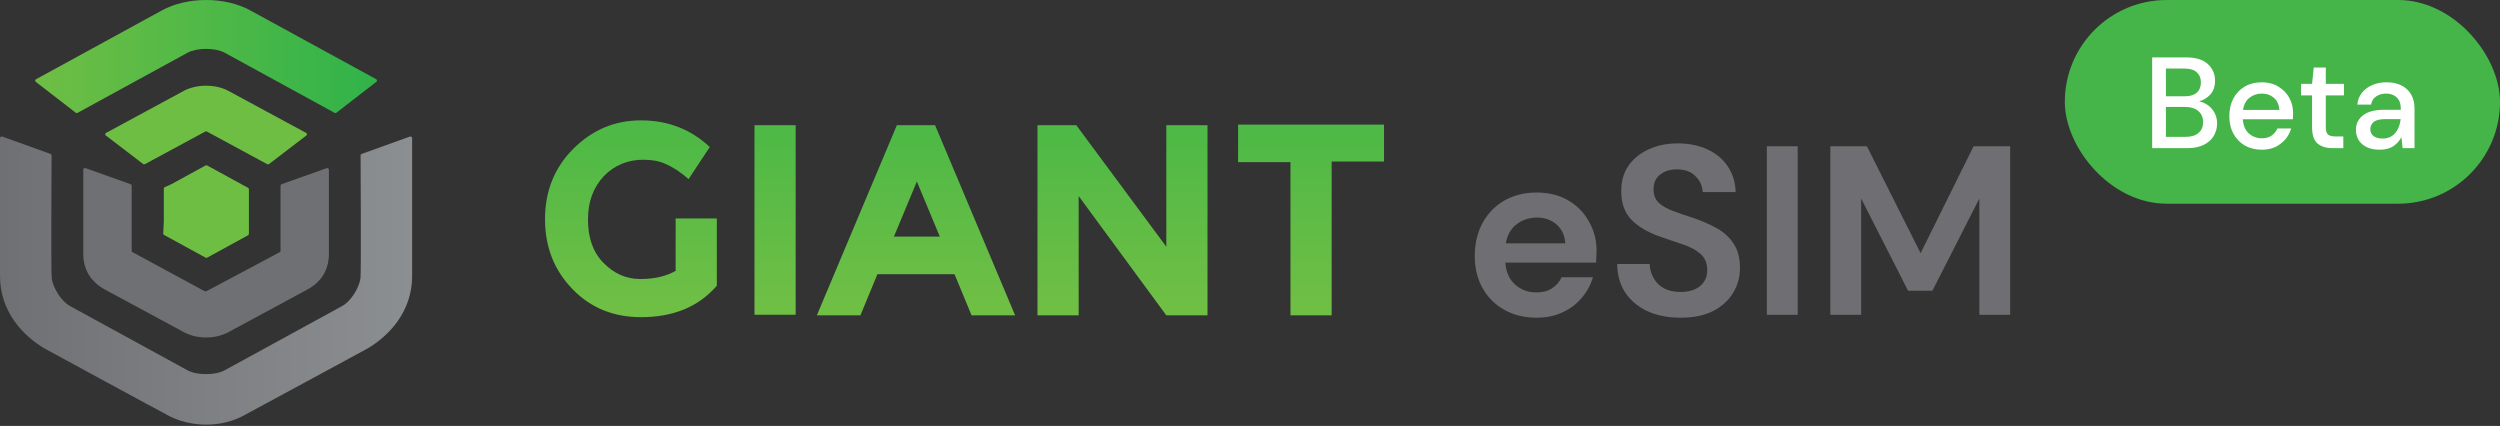 <svg width="270" height="46" viewBox="0 0 270 46" fill="none" xmlns="http://www.w3.org/2000/svg">
<rect x="0" y="0" width="270" height="46" fill="#333333" stroke="none"/>
<path d="M8.175 12.17C8.207 12.195 8.247 12.209 8.289 12.21C8.321 12.21 8.353 12.202 8.38 12.186L20.275 5.684C21.257 5.146 23.263 5.146 24.246 5.684L36.133 12.185C36.164 12.203 36.202 12.211 36.238 12.208C36.275 12.206 36.311 12.192 36.339 12.17L40.647 8.834C40.67 8.816 40.688 8.793 40.7 8.767C40.711 8.742 40.716 8.713 40.714 8.685C40.711 8.658 40.701 8.631 40.685 8.608C40.67 8.584 40.648 8.564 40.623 8.55L27.027 1.121C25.713 0.399 24.016 0 22.26 0C20.505 0 18.807 0.396 17.491 1.121L3.892 8.558C3.866 8.572 3.844 8.591 3.828 8.615C3.812 8.639 3.803 8.666 3.801 8.694C3.799 8.721 3.804 8.749 3.815 8.775C3.827 8.801 3.844 8.824 3.867 8.842L8.175 12.17Z" fill="url(#paint0_linear_9849_26546)"/>
<path d="M28.949 17.75C28.99 17.75 29.029 17.736 29.062 17.712L33.087 14.631C33.109 14.614 33.127 14.592 33.138 14.567C33.15 14.542 33.155 14.514 33.152 14.487C33.15 14.46 33.141 14.434 33.125 14.411C33.109 14.388 33.088 14.368 33.063 14.355L24.667 9.816C23.297 9.075 21.225 9.073 19.846 9.816L11.45 14.357C11.426 14.371 11.405 14.39 11.389 14.413C11.374 14.436 11.365 14.462 11.362 14.489C11.359 14.516 11.364 14.543 11.376 14.568C11.387 14.594 11.405 14.615 11.428 14.632L15.455 17.709C15.483 17.73 15.518 17.744 15.555 17.746C15.591 17.749 15.627 17.741 15.659 17.724C15.659 17.724 22.113 14.239 22.156 14.213C22.186 14.196 22.22 14.187 22.255 14.187C22.289 14.187 22.323 14.196 22.353 14.213C22.385 14.234 28.859 17.732 28.859 17.732C28.887 17.746 28.917 17.754 28.949 17.753" fill="url(#paint1_linear_9849_26546)"/>
<path d="M17.723 25.377L22.193 27.822C22.221 27.837 22.254 27.845 22.287 27.845C22.319 27.846 22.351 27.838 22.379 27.822L26.789 25.41C26.817 25.394 26.84 25.372 26.857 25.345C26.873 25.318 26.881 25.287 26.882 25.256V20.437C26.881 20.407 26.873 20.377 26.856 20.35C26.84 20.323 26.817 20.301 26.789 20.286L22.379 17.874C22.351 17.859 22.319 17.851 22.286 17.851C22.253 17.851 22.221 17.859 22.193 17.874L18.526 19.882L17.799 20.211C17.767 20.225 17.74 20.248 17.721 20.276C17.702 20.304 17.692 20.337 17.692 20.37V23.887L17.629 25.219C17.628 25.251 17.636 25.283 17.652 25.311C17.668 25.339 17.692 25.362 17.722 25.379" fill="url(#paint2_linear_9849_26546)"/>
<path d="M18.402 44.993C20.364 45.967 23.427 46.317 26.1 44.993C26.755 44.657 39.74 37.611 39.74 37.611C41.992 36.264 44.511 33.68 44.511 29.799V14.912C44.511 14.884 44.503 14.856 44.489 14.832C44.474 14.807 44.454 14.786 44.429 14.771C44.405 14.754 44.377 14.744 44.348 14.741C44.318 14.738 44.289 14.742 44.261 14.752L39.062 16.623C39.027 16.635 38.997 16.657 38.976 16.685C38.955 16.714 38.944 16.748 38.943 16.783C38.943 16.783 39.012 29.66 38.933 30.005C38.814 31.098 37.872 32.552 36.958 33.049L24.243 40.002C23.259 40.541 21.253 40.541 20.271 40.002L7.555 33.049C6.641 32.549 5.7 31.098 5.583 30.005C5.503 29.66 5.571 16.783 5.571 16.783C5.571 16.748 5.559 16.714 5.538 16.685C5.518 16.657 5.488 16.635 5.453 16.623L0.254 14.752C0.226 14.741 0.196 14.737 0.166 14.739C0.136 14.742 0.107 14.752 0.082 14.768C0.056 14.784 0.036 14.805 0.022 14.83C0.007 14.855 -5.91271e-05 14.884 3.54887e-07 14.912V29.802C3.54887e-07 33.683 2.519 36.268 4.769 37.614C4.769 37.614 17.64 44.618 18.398 44.993" fill="url(#paint3_linear_9849_26546)"/>
<path d="M19.954 35.925C20.665 36.275 21.456 36.454 22.258 36.447C23.052 36.454 23.837 36.279 24.546 35.938L33.11 31.315C34.788 30.425 35.52 29.066 35.52 27.418V18.321C35.52 18.293 35.513 18.266 35.5 18.242C35.486 18.218 35.467 18.197 35.443 18.182C35.419 18.166 35.391 18.156 35.362 18.153C35.333 18.149 35.303 18.153 35.276 18.163L30.412 19.895C30.378 19.907 30.349 19.928 30.328 19.956C30.307 19.984 30.296 20.017 30.296 20.052V27.093C30.297 27.121 30.29 27.15 30.275 27.175C30.26 27.2 30.238 27.221 30.211 27.234C30.154 27.26 22.312 31.443 22.312 31.443C22.277 31.458 22.239 31.466 22.201 31.466C22.163 31.466 22.125 31.458 22.09 31.443L14.306 27.231C14.279 27.218 14.257 27.198 14.242 27.172C14.226 27.147 14.219 27.119 14.22 27.09V20.049C14.22 20.014 14.209 19.981 14.189 19.953C14.168 19.925 14.139 19.904 14.105 19.892L9.24 18.16C9.213 18.15 9.184 18.146 9.155 18.15C9.126 18.153 9.098 18.163 9.075 18.179C9.05 18.194 9.031 18.215 9.017 18.239C9.003 18.263 8.996 18.29 8.996 18.317V27.415C8.996 29.063 9.73 30.422 11.407 31.311L19.954 35.925Z" fill="url(#paint4_linear_9849_26546)"/>
<path d="M165.956 34.312C164.656 34.312 163.503 34.035 162.498 33.48C161.493 32.925 160.704 32.145 160.132 31.14C159.56 30.135 159.274 28.973 159.274 27.656C159.274 26.321 159.551 25.134 160.106 24.094C160.678 23.054 161.458 22.248 162.446 21.676C163.451 21.087 164.63 20.792 165.982 20.792C167.247 20.792 168.365 21.069 169.336 21.624C170.307 22.179 171.061 22.941 171.598 23.912C172.153 24.865 172.43 25.931 172.43 27.11C172.43 27.301 172.421 27.5 172.404 27.708C172.404 27.916 172.395 28.133 172.378 28.358H162.576C162.645 29.363 162.992 30.152 163.616 30.724C164.257 31.296 165.029 31.582 165.93 31.582C166.606 31.582 167.169 31.435 167.62 31.14C168.088 30.828 168.435 30.429 168.66 29.944H172.04C171.797 30.759 171.39 31.504 170.818 32.18C170.263 32.839 169.57 33.359 168.738 33.74C167.923 34.121 166.996 34.312 165.956 34.312ZM165.982 23.496C165.167 23.496 164.448 23.73 163.824 24.198C163.2 24.649 162.801 25.342 162.628 26.278H169.05C168.998 25.429 168.686 24.753 168.114 24.25C167.542 23.747 166.831 23.496 165.982 23.496ZM181.521 34.312C180.186 34.312 179.008 34.087 177.985 33.636C176.962 33.168 176.156 32.509 175.567 31.66C174.978 30.793 174.674 29.745 174.657 28.514H178.167C178.202 29.363 178.505 30.083 179.077 30.672C179.666 31.244 180.472 31.53 181.495 31.53C182.379 31.53 183.081 31.322 183.601 30.906C184.121 30.473 184.381 29.901 184.381 29.19C184.381 28.445 184.147 27.864 183.679 27.448C183.228 27.032 182.622 26.694 181.859 26.434C181.096 26.174 180.282 25.897 179.415 25.602C178.011 25.117 176.936 24.493 176.191 23.73C175.463 22.967 175.099 21.953 175.099 20.688C175.082 19.613 175.333 18.695 175.853 17.932C176.39 17.152 177.118 16.554 178.037 16.138C178.956 15.705 180.013 15.488 181.209 15.488C182.422 15.488 183.488 15.705 184.407 16.138C185.343 16.571 186.071 17.178 186.591 17.958C187.128 18.738 187.414 19.665 187.449 20.74H183.887C183.87 20.099 183.618 19.535 183.133 19.05C182.665 18.547 182.006 18.296 181.157 18.296C180.429 18.279 179.814 18.461 179.311 18.842C178.826 19.206 178.583 19.743 178.583 20.454C178.583 21.061 178.774 21.546 179.155 21.91C179.536 22.257 180.056 22.551 180.715 22.794C181.374 23.037 182.128 23.297 182.977 23.574C183.878 23.886 184.702 24.25 185.447 24.666C186.192 25.082 186.79 25.637 187.241 26.33C187.692 27.006 187.917 27.881 187.917 28.956C187.917 29.909 187.674 30.793 187.189 31.608C186.704 32.423 185.984 33.081 185.031 33.584C184.078 34.069 182.908 34.312 181.521 34.312ZM190.821 34V15.8H194.149V34H190.821ZM197.676 34V15.8H201.628L207.426 27.344L213.146 15.8H217.098V34H213.77V21.442L208.7 31.4H206.074L201.004 21.442V34H197.676Z" fill="#6F6F73"/>
<path d="M73.033 29.219C72.016 29.807 70.746 30.134 69.157 30.134C67.632 30.134 66.298 29.546 65.154 28.369C64.01 27.191 63.502 25.622 63.502 23.725C63.502 21.763 64.074 20.259 65.217 19.017C66.361 17.839 67.823 17.251 69.475 17.251C70.364 17.251 71.19 17.382 71.889 17.709C72.652 18.036 73.478 18.559 74.368 19.344L76.655 15.877C74.558 13.916 72.08 13 69.221 13C66.361 13 63.947 14.046 61.913 16.074C59.88 18.101 58.863 20.651 58.863 23.66C58.863 26.733 59.88 29.219 61.85 31.246C63.819 33.273 66.298 34.254 69.221 34.254C72.715 34.254 75.448 33.142 77.418 30.854V23.595H72.969V29.219H73.033ZM81.484 33.993H85.932V13.523H81.484V33.993ZM96.861 13.523L88.219 34.058H92.922L94.764 29.611H103.088L104.931 34.058H109.633L100.991 13.523H96.861ZM96.543 25.556L99.022 19.605L101.5 25.556H96.543ZM126.027 26.733L116.241 13.523H112.048V34.058H116.496V21.175L125.963 34.058H130.411V13.523H125.963V26.733H126.027ZM133.715 13.523V17.512H139.371V34.058H143.819V17.447H149.474V13.458H133.715V13.523Z" fill="url(#paint5_linear_9849_26546)"/>
<rect x="223" width="47" height="22" rx="11" fill="#45B549"/>
<path d="M232.434 16V6.2H236.13C237.148 6.2 237.918 6.438 238.44 6.914C238.963 7.39 239.224 7.987 239.224 8.706C239.224 9.331 239.056 9.831 238.72 10.204C238.384 10.568 237.978 10.815 237.502 10.946C237.876 11.021 238.207 11.17 238.496 11.394C238.795 11.618 239.028 11.898 239.196 12.234C239.364 12.57 239.448 12.934 239.448 13.326C239.448 13.83 239.322 14.287 239.07 14.698C238.828 15.099 238.468 15.417 237.992 15.65C237.516 15.883 236.933 16 236.242 16H232.434ZM233.918 10.4H235.948C236.518 10.4 236.952 10.269 237.25 10.008C237.549 9.737 237.698 9.369 237.698 8.902C237.698 8.445 237.549 8.081 237.25 7.81C236.961 7.539 236.518 7.404 235.92 7.404H233.918V10.4ZM233.918 14.782H236.046C236.644 14.782 237.106 14.642 237.432 14.362C237.768 14.082 237.936 13.69 237.936 13.186C237.936 12.682 237.764 12.285 237.418 11.996C237.073 11.697 236.606 11.548 236.018 11.548H233.918V14.782ZM244.267 16.168C243.586 16.168 242.979 16.019 242.447 15.72C241.924 15.412 241.514 14.987 241.215 14.446C240.916 13.905 240.767 13.275 240.767 12.556C240.767 11.828 240.912 11.189 241.201 10.638C241.5 10.087 241.91 9.658 242.433 9.35C242.965 9.042 243.581 8.888 244.281 8.888C244.962 8.888 245.555 9.042 246.059 9.35C246.563 9.649 246.955 10.05 247.235 10.554C247.515 11.058 247.655 11.613 247.655 12.22C247.655 12.313 247.65 12.416 247.641 12.528C247.641 12.631 247.636 12.747 247.627 12.878H242.223C242.27 13.55 242.489 14.063 242.881 14.418C243.282 14.763 243.744 14.936 244.267 14.936C244.687 14.936 245.037 14.843 245.317 14.656C245.606 14.46 245.821 14.199 245.961 13.872H247.445C247.258 14.525 246.885 15.071 246.325 15.51C245.774 15.949 245.088 16.168 244.267 16.168ZM244.267 10.106C243.772 10.106 243.334 10.255 242.951 10.554C242.568 10.843 242.335 11.282 242.251 11.87H246.171C246.143 11.329 245.952 10.899 245.597 10.582C245.242 10.265 244.799 10.106 244.267 10.106ZM251.929 16C251.248 16 250.706 15.837 250.305 15.51C249.904 15.174 249.703 14.581 249.703 13.732V10.302H248.513V9.056H249.703L249.885 7.292H251.187V9.056H253.147V10.302H251.187V13.732C251.187 14.115 251.266 14.381 251.425 14.53C251.593 14.67 251.878 14.74 252.279 14.74H253.077V16H251.929ZM257.029 16.168C256.441 16.168 255.956 16.07 255.573 15.874C255.191 15.678 254.906 15.421 254.719 15.104C254.533 14.777 254.439 14.423 254.439 14.04C254.439 13.368 254.701 12.836 255.223 12.444C255.746 12.052 256.493 11.856 257.463 11.856H259.283V11.73C259.283 11.189 259.134 10.783 258.835 10.512C258.546 10.241 258.168 10.106 257.701 10.106C257.291 10.106 256.931 10.209 256.623 10.414C256.325 10.61 256.143 10.904 256.077 11.296H254.593C254.64 10.792 254.808 10.363 255.097 10.008C255.396 9.644 255.769 9.369 256.217 9.182C256.675 8.986 257.174 8.888 257.715 8.888C258.686 8.888 259.437 9.145 259.969 9.658C260.501 10.162 260.767 10.853 260.767 11.73V16H259.479L259.353 14.81C259.157 15.193 258.873 15.515 258.499 15.776C258.126 16.037 257.636 16.168 257.029 16.168ZM257.323 14.964C257.725 14.964 258.061 14.871 258.331 14.684C258.611 14.488 258.826 14.231 258.975 13.914C259.134 13.597 259.232 13.247 259.269 12.864H257.617C257.029 12.864 256.609 12.967 256.357 13.172C256.115 13.377 255.993 13.634 255.993 13.942C255.993 14.259 256.11 14.511 256.343 14.698C256.586 14.875 256.913 14.964 257.323 14.964Z" fill="white"/>
<defs>
<linearGradient id="paint0_linear_9849_26546" x1="3.801" y1="6.106" x2="40.714" y2="6.106" gradientUnits="userSpaceOnUse">
<stop stop-color="#6FBE44"/>
<stop offset="1" stop-color="#30B34A"/>
</linearGradient>
<linearGradient id="paint1_linear_9849_26546" x1="3446.15" y1="1346.75" x2="7860.9" y2="1346.75" gradientUnits="userSpaceOnUse">
<stop stop-color="#6FBE44"/>
<stop offset="1" stop-color="#30B34A"/>
</linearGradient>
<linearGradient id="paint2_linear_9849_26546" x1="2015.39" y1="2508.36" x2="2811.3" y2="2508.36" gradientUnits="userSpaceOnUse">
<stop stop-color="#6FBE44"/>
<stop offset="1" stop-color="#30B34A"/>
</linearGradient>
<linearGradient id="paint3_linear_9849_26546" x1="0.004" y1="30.3" x2="44.511" y2="30.3" gradientUnits="userSpaceOnUse">
<stop stop-color="#6F7073"/>
<stop offset="1" stop-color="#8C8F91"/>
</linearGradient>
<linearGradient id="paint4_linear_9849_26546" x1="3606.19" y1="5377.41" x2="10147" y2="5377.41" gradientUnits="userSpaceOnUse">
<stop stop-color="#6F7073"/>
<stop offset="1" stop-color="#8C8F91"/>
</linearGradient>
<linearGradient id="paint5_linear_9849_26546" x1="104.224" y1="14.457" x2="104.224" y2="33.4" gradientUnits="userSpaceOnUse">
<stop stop-color="#4EB946"/>
<stop offset="1" stop-color="#70BF45"/>
</linearGradient>
</defs>
</svg>
